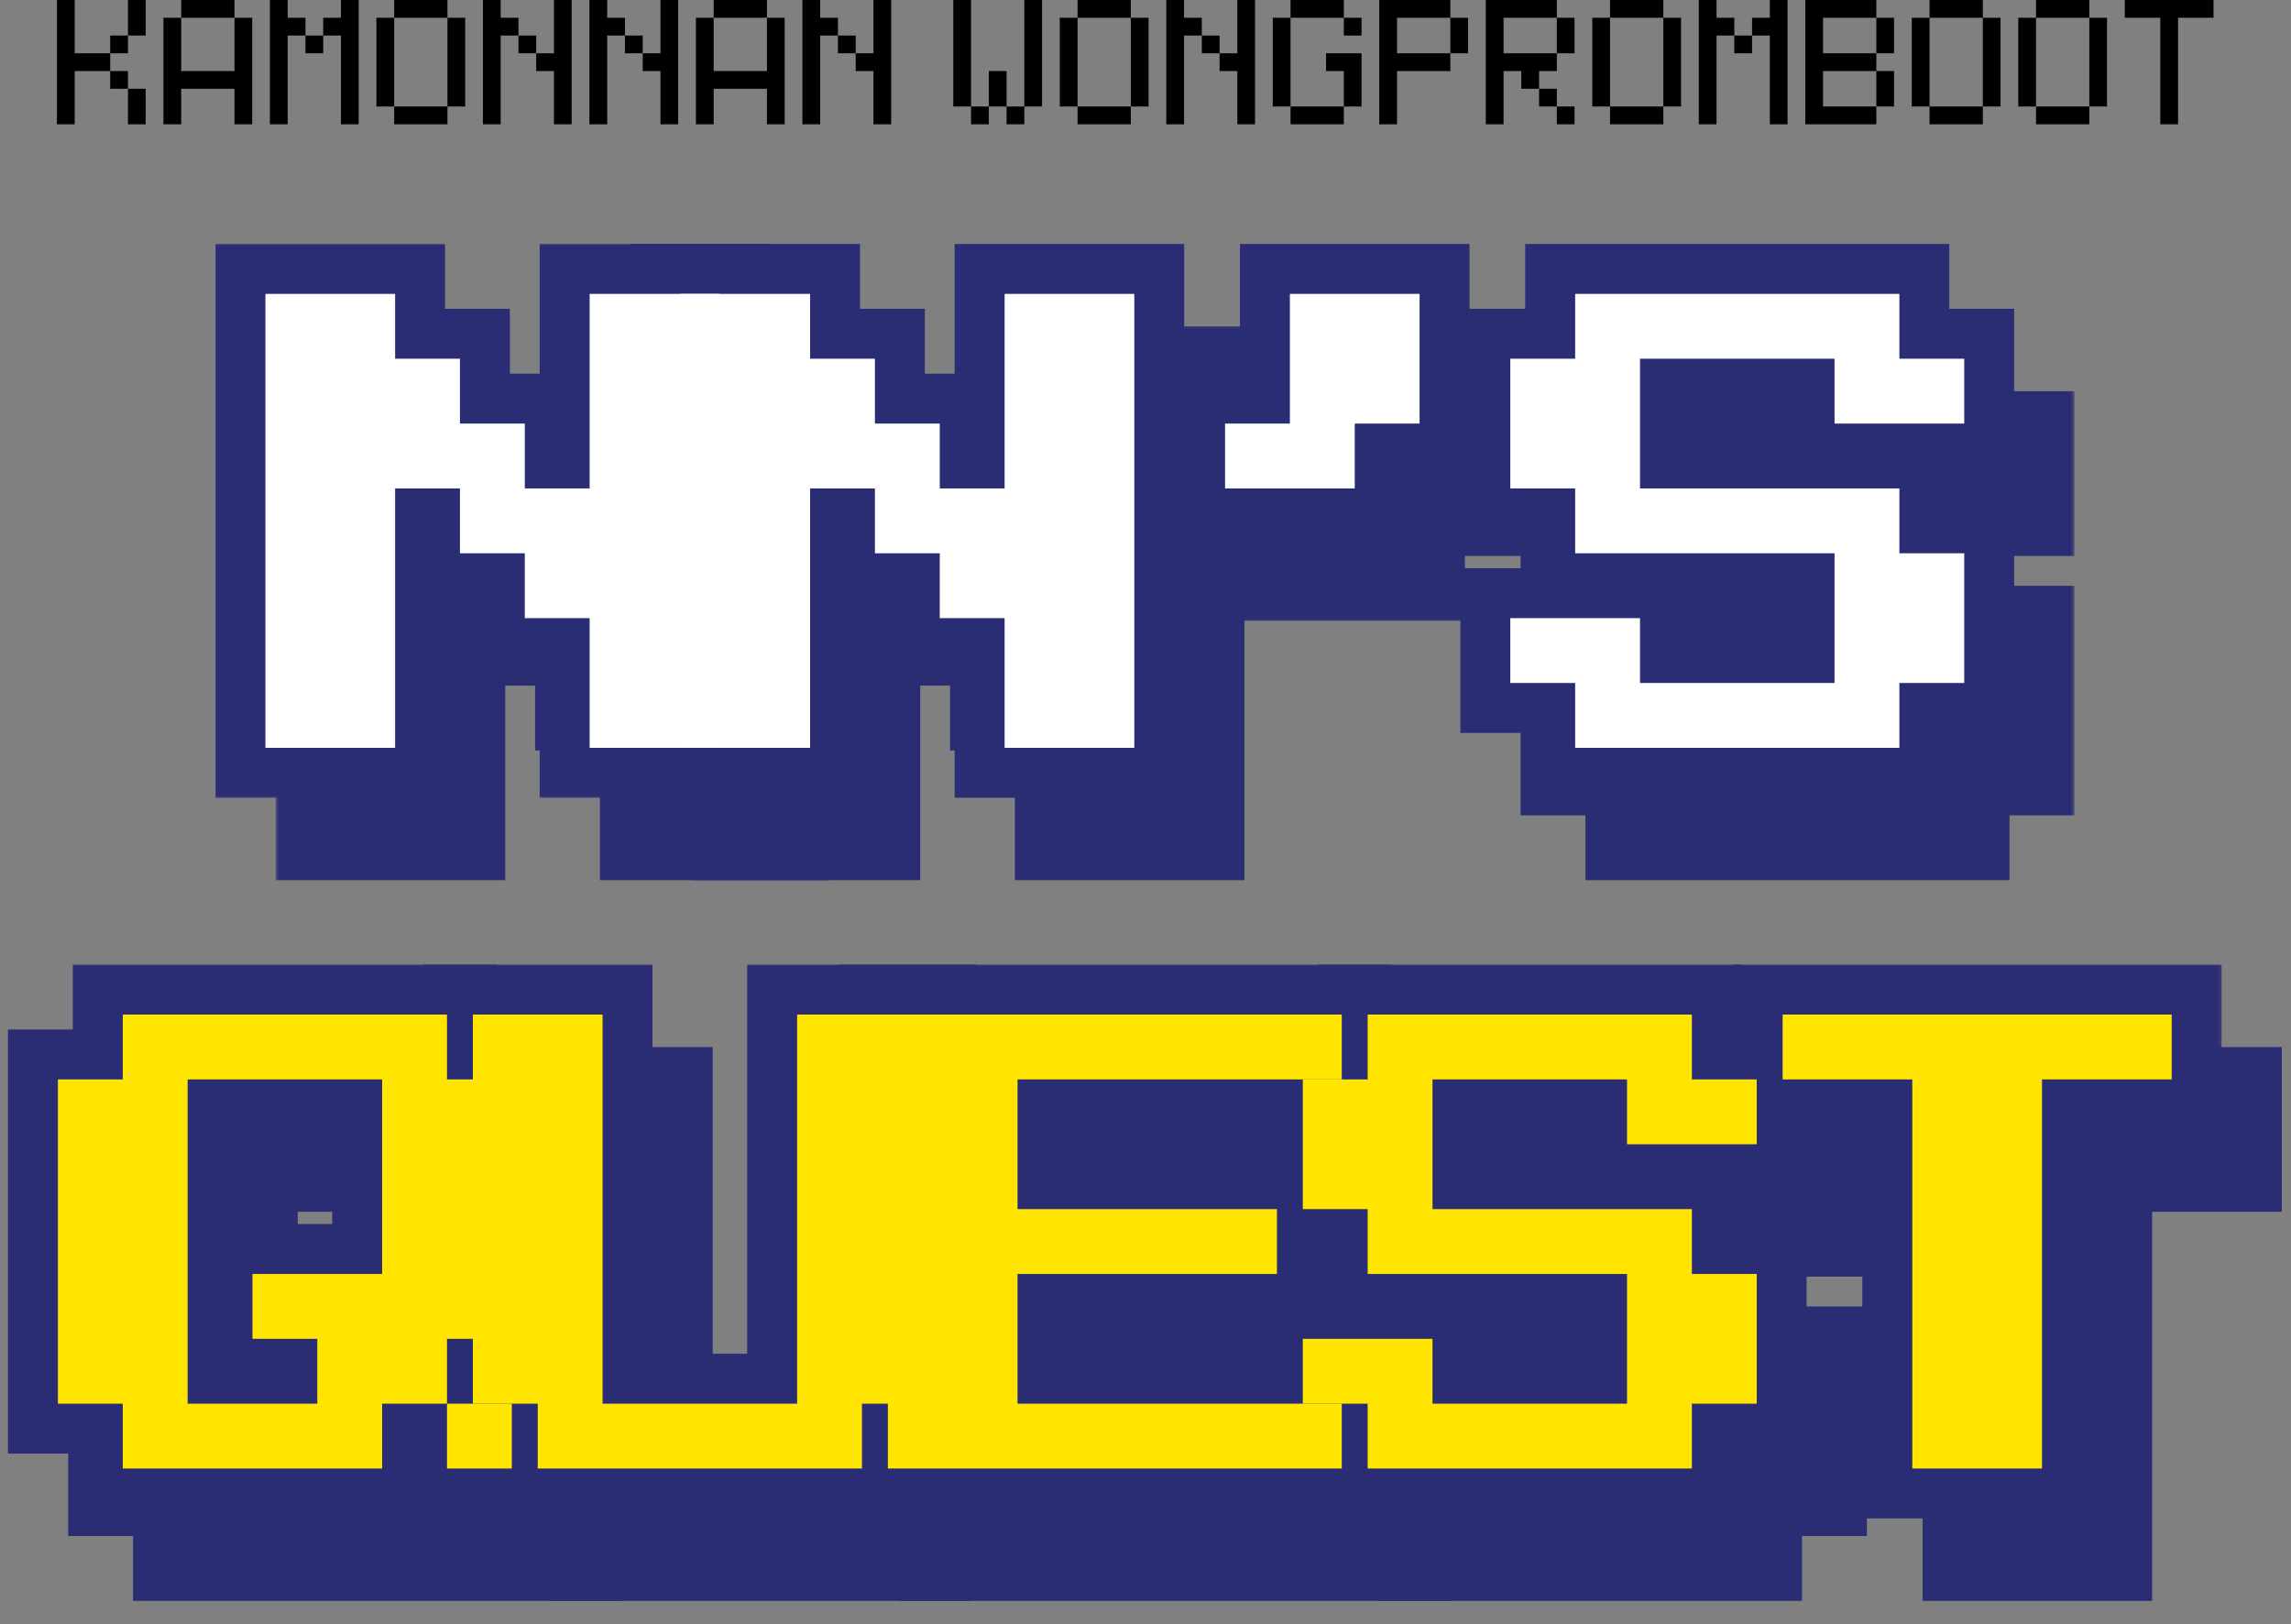 <svg width="546" height="387" viewBox="0 0 546 387" fill="none" xmlns="http://www.w3.org/2000/svg">
<rect x="0" y="0" width="546" height="387" fill="#808080" stroke="none"/>
<mask id="mask0_176_10061" style="mask-type:luminance" maskUnits="userSpaceOnUse" x="64" y="76" width="434" height="138">
<path d="M497.552 76.816H64.46V213.794H497.552V76.816Z" fill="white"/>
</mask>
<g mask="url(#mask0_176_10061)">
<mask id="mask1_176_10061" style="mask-type:luminance" maskUnits="userSpaceOnUse" x="65" y="77" width="134" height="134">
<path d="M65.467 77.179H198.416V210.773H65.467V77.179Z" fill="white"/>
</mask>
<g mask="url(#mask1_176_10061)">
<path d="M65.708 197.849V77.777H120.415V105.133H108.518V93.231H135.869V120.583H123.968V108.686H151.323V136.037H139.422V124.14H154.876V136.037H142.974V77.777H197.681V209.751H142.974V166.945H154.876V178.843H127.524V151.491H139.422V163.389H112.07V136.037H123.968V147.938H108.518V136.037H120.415V209.751H65.708V197.849ZM89.511 197.849H77.609V185.952H108.518V197.849H96.616V124.14H135.869V151.491H123.968V139.59H151.323V166.945H139.422V155.044H166.773V197.849H154.876V185.952H185.78V197.849H173.883V89.679H185.78V101.576H154.876V89.679H166.773V147.938H127.524V120.583H139.422V132.484H112.07V105.133H123.968V117.03H96.616V89.679H108.518V101.576H77.609V89.679H89.511V197.849Z" fill="#2A2D74"/>
</g>
<mask id="mask2_176_10061" style="mask-type:luminance" maskUnits="userSpaceOnUse" x="164" y="77" width="134" height="134">
<path d="M164.172 77.179H297.121V210.773H164.172V77.179Z" fill="white"/>
</mask>
<g mask="url(#mask2_176_10061)">
<path d="M164.604 197.849V77.777H219.311V105.133H207.413V93.231H234.765V120.583H222.863V108.686H250.219V136.037H238.317V124.14H253.771V136.037H241.87V77.777H296.577V209.751H241.87V166.945H253.771V178.843H226.42V151.491H238.317V163.389H210.966V136.037H222.863V147.938H207.413V136.037H219.311V209.751H164.604V197.849ZM188.406 197.849H176.505V185.952H207.413V197.849H195.512V124.14H234.765V151.491H222.863V139.59H250.219V166.945H238.317V155.044H265.669V197.849H253.771V185.952H284.676V197.849H272.778V89.679H284.676V101.576H253.771V89.679H265.669V147.938H226.42V120.583H238.317V132.484H210.966V105.133H222.863V117.03H195.512V89.679H207.413V101.576H176.505V89.679H188.406V197.849Z" fill="#2A2D74"/>
</g>
<mask id="mask3_176_10061" style="mask-type:luminance" maskUnits="userSpaceOnUse" x="294" y="77" width="72" height="72">
<path d="M294.1 77.179H365.61V148.327H294.1V77.179Z" fill="white"/>
</mask>
<g mask="url(#mask3_176_10061)">
<path d="M294.407 136.037V108.686H321.759V120.583H309.861V77.777H364.564V132.484H337.213V120.583H349.114V147.938H294.407V136.037ZM318.206 136.037H306.309V124.14H337.213V136.037H325.315V108.686H352.667V120.583H340.766V89.679H352.667V101.576H321.759V89.679H333.66V132.484H306.309V120.583H318.206V136.037Z" fill="#2A2D74"/>
</g>
<mask id="mask4_176_10061" style="mask-type:luminance" maskUnits="userSpaceOnUse" x="361" y="77" width="134" height="134">
<path d="M361.581 77.179H494.53V210.773H361.581V77.179Z" fill="white"/>
</mask>
<g mask="url(#mask4_176_10061)">
<path d="M377.85 197.849V182.395H389.751V194.297H362.396V155.044H417.102V182.395H405.205V170.498H451.563V182.395H439.662V151.491H451.563V163.389H377.85V136.037H389.751V147.938H362.396V93.231H389.751V105.133H377.85V77.777H478.915V105.133H467.017V93.231H494.369V132.484H439.662V105.133H451.563V117.03H405.205V105.133H417.102V136.037H405.205V124.14H478.915V151.491H467.017V139.59H494.369V194.297H467.017V182.395H478.915V209.751H377.85V197.849ZM401.648 197.849H389.751V185.952H467.017V197.849H455.116V170.498H482.468V182.395H470.57V151.491H482.468V163.389H455.116V136.037H467.017V147.938H393.304V93.231H463.461V120.583H451.563V108.686H482.468V120.583H470.57V105.133H482.468V117.03H455.116V89.679H467.017V101.576H389.751V89.679H401.648V117.03H374.297V105.133H386.198V136.037H374.297V124.14H401.648V151.491H389.751V139.59H463.461V194.297H393.304V166.945H405.205V178.843H374.297V166.945H386.198V182.395H374.297V170.498H401.648V197.849Z" fill="#2A2D74"/>
</g>
<path d="M77.609 197.85V89.671H108.518V105.125H123.972V120.579H139.426V136.033H154.88V89.671H185.788V197.85H154.88V166.941H139.426V151.487H123.972V136.033H108.518V197.85H77.609Z" fill="#2A2D74"/>
<path d="M176.505 197.85V89.671H207.413V105.125H222.867V120.579H238.321V136.033H253.775V89.671H284.683V197.85H253.775V166.941H238.321V151.487H222.867V136.033H207.413V197.85H176.505Z" fill="#2A2D74"/>
<path d="M306.309 136.033V120.579H321.763V89.671H352.671V120.579H337.217V136.033H306.309Z" fill="#2A2D74"/>
<path d="M389.75 197.85V182.395H374.296V166.941H405.204V182.395H451.566V151.487H389.75V136.033H374.296V105.125H389.75V89.671H467.02V105.125H482.475V120.579H451.566V105.125H405.204V136.033H467.02V151.487H482.475V182.395H467.02V197.85H389.75Z" fill="#2A2D74"/>
</g>
<mask id="mask5_176_10061" style="mask-type:luminance" maskUnits="userSpaceOnUse" x="50" y="56" width="434" height="139">
<path d="M483.451 56.673H50.359V194.658H483.451V56.673Z" fill="white"/>
</mask>
<g mask="url(#mask5_176_10061)">
<mask id="mask6_176_10061" style="mask-type:luminance" maskUnits="userSpaceOnUse" x="50" y="57" width="135" height="134">
<path d="M50.965 57.68H184.315V190.629H50.965V57.68Z" fill="white"/>
</mask>
<g mask="url(#mask6_176_10061)">
<path d="M51.356 178.21V58.138H106.063V85.493H94.166V73.592H121.518V100.943H109.616V89.046H136.972V116.397H125.07V104.5H140.524V116.397H128.623V58.138H183.33V190.111H128.623V147.306H140.524V159.203H113.173V131.851H125.07V143.749H97.719V116.397H109.616V128.299H94.166V116.397H106.063V190.111H51.356V178.21ZM75.159 178.21H63.258V166.312H94.166V178.21H82.265V104.5H121.518V131.851H109.616V119.95H136.972V147.306H125.07V135.404H152.422V178.21H140.524V166.312H171.429V178.21H159.531V70.039H171.429V81.936H140.524V70.039H152.422V128.299H113.173V100.943H125.07V112.845H97.719V85.493H109.616V97.391H82.265V70.039H94.166V81.936H63.258V70.039H75.159V178.21Z" fill="#2A2D74"/>
</g>
<path d="M150.251 178.21V58.138H204.958V85.493H193.061V73.592H220.412V100.943H208.511V89.046H235.866V116.397H223.965V104.5H239.419V116.397H227.517V58.138H282.224V190.111H227.517V147.306H239.419V159.203H212.067V131.851H223.965V143.749H196.613V116.397H208.511V128.299H193.061V116.397H204.958V190.111H150.251V178.21ZM174.054 178.21H162.152V166.312H193.061V178.21H181.159V104.5H220.412V131.851H208.511V119.95H235.866V147.306H223.965V135.404H251.316V178.21H239.419V166.312H270.323V178.21H258.426V70.039H270.323V81.936H239.419V70.039H251.316V128.299H212.067V100.943H223.965V112.845H196.613V85.493H208.511V97.391H181.159V70.039H193.061V81.936H162.152V70.039H174.054V178.21Z" fill="#2A2D74"/>
<path d="M280.055 116.397V89.046H307.406V100.943H295.509V58.138H350.212V112.845H322.86V100.943H334.762V128.299H280.055V116.397ZM303.854 116.397H291.956V104.5H322.86V116.397H310.963V89.046H338.314V100.943H326.413V70.039H338.314V81.936H307.406V70.039H319.308V112.845H291.956V100.943H303.854V116.397Z" fill="#2A2D74"/>
<path d="M363.497 178.21V162.756H375.398V174.657H348.043V135.404H402.75V162.756H390.853V150.858H437.211V162.756H425.309V131.851H437.211V143.749H363.497V116.397H375.398V128.299H348.043V73.592H375.398V85.493H363.497V58.138H464.562V85.493H452.665V73.592H480.016V112.845H425.309V85.493H437.211V97.391H390.853V85.493H402.75V116.397H390.853V104.5H464.562V131.851H452.665V119.95H480.016V174.657H452.665V162.756H464.562V190.111H363.497V178.21ZM387.296 178.21H375.398V166.312H452.665V178.21H440.764V150.858H468.115V162.756H456.218V131.851H468.115V143.749H440.764V116.397H452.665V128.299H378.951V73.592H449.108V100.943H437.211V89.046H468.115V100.943H456.218V85.493H468.115V97.391H440.764V70.039H452.665V81.936H375.398V70.039H387.296V97.391H359.944V85.493H371.846V116.397H359.944V104.5H387.296V131.851H375.398V119.95H449.108V174.657H378.951V147.306H390.853V159.203H359.944V147.306H371.846V162.756H359.944V150.858H387.296V178.21Z" fill="#2A2D74"/>
<path d="M63.257 178.21V70.031H94.165V85.485H109.619V100.939H125.073V116.394H140.527V70.031H171.435V178.21H140.527V147.302H125.073V131.848H109.619V116.394H94.165V178.21H63.257Z" fill="white"/>
<path d="M162.152 178.21V70.031H193.061V85.485H208.515V100.939H223.969V116.394H239.423V70.031H270.331V178.21H239.423V147.302H223.969V131.848H208.515V116.394H193.061V178.21H162.152Z" fill="white"/>
<path d="M291.957 116.394V100.939H307.411V70.031H338.319V100.939H322.865V116.394H291.957Z" fill="white"/>
<path d="M375.398 178.21V162.756H359.944V147.302H390.853V162.756H437.215V131.848H375.398V116.394H359.944V85.485H375.398V70.031H452.669V85.485H468.123V100.939H437.215V85.485H390.853V116.394H452.669V131.848H468.123V162.756H452.669V178.21H375.398Z" fill="white"/>
</g>
<mask id="mask7_176_10061" style="mask-type:luminance" maskUnits="userSpaceOnUse" x="14" y="248" width="532" height="139">
<path d="M545.897 248.039H14.101V386.024H545.897V248.039Z" fill="white"/>
</mask>
<g mask="url(#mask7_176_10061)">
<path d="M148.229 276.875V350.585H120.878V338.687H132.775V366.039H105.424V354.138H117.321V381.493H31.71V354.138H43.611V366.039H16.256V264.974H43.611V276.875H31.71V249.52H132.775V276.875H120.878V264.974H148.229V276.875ZM124.431 276.875H136.328V288.772H108.976V261.421H120.878V273.318H43.611V261.421H55.509V288.772H28.157V276.875H40.059V354.138H28.157V342.24H55.509V369.592H43.611V357.694H105.424V369.592H93.522V342.24H120.878V354.138H108.976V326.786H136.328V338.687H124.431V276.875ZM105.424 288.772H59.065V276.875H70.963V354.138H59.065V342.24H89.97V354.138H78.072V338.687H89.97V350.585H62.618V311.332H105.424V323.233H93.522V276.875H105.424V288.772ZM117.321 264.974V335.131H74.516V323.233H86.417V338.687H74.516V326.786H101.871V366.039H47.164V264.974H117.321ZM108.976 369.592V342.24H148.229V381.493H108.976V369.592ZM132.775 369.592H120.878V357.694H136.328V369.592H124.431V354.138H136.328V366.039H120.878V354.138H132.775V369.592Z" fill="#2A2D74"/>
<path d="M130.605 369.592V354.138H142.507V366.039H115.151V249.52H169.858V354.138H157.961V342.24H204.319V354.138H192.418V249.52H247.125V366.039H219.773V354.138H231.671V381.493H130.605V369.592ZM154.404 369.592H142.507V357.694H219.773V369.592H207.872V342.24H235.223V354.138H223.326V261.421H235.223V273.318H204.319V261.421H216.217V366.039H146.06V261.421H157.961V273.318H127.053V261.421H138.954V354.138H127.053V342.24H154.404V369.592Z" fill="#2A2D74"/>
<path d="M214.047 369.592V249.52H346.02V288.772H256.856V276.875H268.754V307.779H256.856V295.882H330.566V335.131H256.856V323.233H268.754V354.138H256.856V342.24H346.02V381.493H214.047V369.592ZM237.85 369.592H225.948V357.694H334.119V369.592H322.222V354.138H334.119V366.039H244.955V311.332H318.669V323.233H306.767V307.779H318.669V319.681H244.955V264.974H334.119V276.875H322.222V261.421H334.119V273.318H225.948V261.421H237.85V369.592Z" fill="#2A2D74"/>
<path d="M328.396 369.592V354.138H340.298V366.039H312.942V326.786H367.649V354.138H355.752V342.24H402.11V354.138H390.209V323.233H402.11V335.131H328.396V307.779H340.298V319.681H312.942V264.974H340.298V276.875H328.396V249.52H429.462V276.875H417.564V264.974H444.916V304.227H390.209V276.875H402.11V288.772H355.752V276.875H367.649V307.779H355.752V295.882H429.462V323.233H417.564V311.332H444.916V366.039H417.564V354.138H429.462V381.493H328.396V369.592ZM352.195 369.592H340.298V357.694H417.564V369.592H405.663V342.24H433.014V354.138H421.117V323.233H433.014V335.131H405.663V307.779H417.564V319.681H343.851V264.974H414.008V292.325H402.11V280.428H433.014V292.325H421.117V276.875H433.014V288.772H405.663V261.421H417.564V273.318H340.298V261.421H352.195V288.772H324.844V276.875H336.745V307.779H324.844V295.882H352.195V323.233H340.298V311.332H414.008V366.039H343.851V338.687H355.752V350.585H324.844V338.687H336.745V354.138H324.844V342.24H352.195V369.592Z" fill="#2A2D74"/>
<path d="M458.2 369.592V276.875H470.098V288.772H427.292V249.52H543.811V288.772H501.006V276.875H512.903V381.493H458.2V369.592ZM481.999 369.592H470.098V357.694H501.006V369.592H489.104V264.974H531.91V276.875H520.013V261.421H531.91V273.318H439.193V261.421H451.091V276.875H439.193V264.974H481.999V369.592Z" fill="#2A2D74"/>
<path d="M136.335 276.867V338.684H120.881V354.138H105.427V369.592H43.61V354.138H28.156V276.867H43.61V261.413H120.881V276.867H136.335ZM105.427 276.867H59.064V354.138H89.973V338.684H74.519V323.229H105.427V276.867ZM120.881 369.592V354.138H136.335V369.592H120.881Z" fill="#2A2D74"/>
<path d="M142.507 369.592V354.138H127.053V261.413H157.961V354.138H204.323V261.413H235.231V354.138H219.777V369.592H142.507Z" fill="#2A2D74"/>
<path d="M225.948 369.592V261.413H334.127V276.867H256.856V307.775H318.673V323.229H256.856V354.138H334.127V369.592H225.948Z" fill="#2A2D74"/>
<path d="M340.298 369.592V354.138H324.844V338.684H355.752V354.138H402.114V323.229H340.298V307.775H324.844V276.867H340.298V261.413H417.568V276.867H433.022V292.321H402.114V276.867H355.752V307.775H417.568V323.229H433.022V354.138H417.568V369.592H340.298Z" fill="#2A2D74"/>
<path d="M470.102 369.592V276.867H439.193V261.413H531.918V276.867H501.01V369.592H470.102Z" fill="#2A2D74"/>
</g>
<mask id="mask8_176_10061" style="mask-type:luminance" maskUnits="userSpaceOnUse" x="0" y="228" width="532" height="138">
<path d="M531.797 228.902H0V365.88H531.797V228.902Z" fill="white"/>
</mask>
<g mask="url(#mask8_176_10061)">
<mask id="mask9_176_10061" style="mask-type:luminance" maskUnits="userSpaceOnUse" x="1" y="229" width="134" height="134">
<path d="M1.007 229.225H134.963V362.858H1.007V229.225Z" fill="white"/>
</mask>
<g mask="url(#mask9_176_10061)">
<path d="M133.877 257.234V330.944H106.525V319.047H118.423V346.398H91.071V334.497H102.969V361.852H17.357V334.497H29.259V346.398H1.903V245.333H29.259V257.234H17.357V229.879H118.423V257.234H106.525V245.333H133.877V257.234ZM110.078 257.234H121.975V269.132H94.624V241.78H106.525V253.678H29.259V241.78H41.156V269.132H13.805V257.234H25.706V334.497H13.805V322.599H41.156V349.951H29.259V338.054H91.071V349.951H79.17V322.599H106.525V334.497H94.624V307.145H121.975V319.047H110.078V257.234ZM91.071 269.132H44.713V257.234H56.61V334.497H44.713V322.599H75.617V334.497H63.72V319.047H75.617V330.944H48.266V291.691H91.071V303.593H79.17V257.234H91.071V269.132ZM102.969 245.333V315.49H60.163V303.593H72.064V319.047H60.163V307.145H87.519V346.398H32.812V245.333H102.969ZM94.624 349.951V322.599H133.877V361.852H94.624V349.951ZM118.423 349.951H106.525V338.054H121.975V349.951H110.078V334.497H121.975V346.398H106.525V334.497H118.423V349.951Z" fill="#2A2D74"/>
</g>
<mask id="mask10_176_10061" style="mask-type:luminance" maskUnits="userSpaceOnUse" x="99" y="229" width="135" height="134">
<path d="M99.712 229.225H233.668V362.858H99.712V229.225Z" fill="white"/>
</mask>
<g mask="url(#mask10_176_10061)">
<path d="M116.252 349.951V334.497H128.153V346.398H100.798V229.879H155.505V334.497H143.607V322.599H189.966V334.497H178.064V229.879H232.771V346.398H205.42V334.497H217.317V361.852H116.252V349.951ZM140.051 349.951H128.153V338.054H205.42V349.951H193.518V322.599H220.87V334.497H208.973V241.78H220.87V253.678H189.966V241.78H201.863V346.398H131.706V241.78H143.607V253.678H112.699V241.78H124.601V334.497H112.699V322.599H140.051V349.951Z" fill="#2A2D74"/>
</g>
<mask id="mask11_176_10061" style="mask-type:luminance" maskUnits="userSpaceOnUse" x="199" y="229" width="134" height="134">
<path d="M199.424 229.225H332.373V362.858H199.424V229.225Z" fill="white"/>
</mask>
<g mask="url(#mask11_176_10061)">
<path d="M199.694 349.951V229.879H331.668V269.132H242.504V257.234H254.401V288.139H242.504V276.241H316.214V315.49H242.504V303.593H254.401V334.497H242.504V322.599H331.668V361.852H199.694V349.951ZM223.497 349.951H211.596V338.054H319.766V349.951H307.869V334.497H319.766V346.398H230.603V291.691H304.316V303.593H292.415V288.139H304.316V300.04H230.603V245.333H319.766V257.234H307.869V241.78H319.766V253.678H211.596V241.78H223.497V349.951Z" fill="#2A2D74"/>
</g>
<mask id="mask12_176_10061" style="mask-type:luminance" maskUnits="userSpaceOnUse" x="298" y="229" width="134" height="134">
<path d="M298.128 229.225H431.077V362.858H298.128V229.225Z" fill="white"/>
</mask>
<g mask="url(#mask12_176_10061)">
<path d="M314.044 349.951V334.497H325.945V346.398H298.59V307.145H353.297V334.497H341.399V322.599H387.758V334.497H375.856V303.593H387.758V315.49H314.044V288.139H325.945V300.04H298.59V245.333H325.945V257.234H314.044V229.879H415.109V257.234H403.212V245.333H430.563V284.586H375.856V257.234H387.758V269.132H341.399V257.234H353.297V288.139H341.399V276.241H415.109V303.593H403.212V291.691H430.563V346.398H403.212V334.497H415.109V361.852H314.044V349.951ZM337.843 349.951H325.945V338.054H403.212V349.951H391.31V322.599H418.662V334.497H406.764V303.593H418.662V315.49H391.31V288.139H403.212V300.04H329.498V245.333H399.655V272.685H387.758V260.787H418.662V272.685H406.764V257.234H418.662V269.132H391.31V241.78H403.212V253.678H325.945V241.78H337.843V269.132H310.491V257.234H322.393V288.139H310.491V276.241H337.843V303.593H325.945V291.691H399.655V346.398H329.498V319.047H341.399V330.944H310.491V319.047H322.393V334.497H310.491V322.599H337.843V349.951Z" fill="#2A2D74"/>
</g>
<mask id="mask13_176_10061" style="mask-type:luminance" maskUnits="userSpaceOnUse" x="411" y="229" width="119" height="134">
<path d="M411.94 229.225H529.782V362.858H411.94V229.225Z" fill="white"/>
</mask>
<g mask="url(#mask13_176_10061)">
<path d="M443.848 349.951V257.234H455.745V269.132H412.939V229.879H529.459V269.132H486.653V257.234H498.551V361.852H443.848V349.951ZM467.646 349.951H455.745V338.054H486.653V349.951H474.752V245.333H517.557V257.234H505.66V241.78H517.557V253.678H424.841V241.78H436.738V257.234H424.841V245.333H467.646V349.951Z" fill="#2A2D74"/>
</g>
<path d="M121.982 257.228V319.044H106.528V334.498H91.074V349.952H29.258V334.498H13.804V257.228H29.258V241.773H106.528V257.228H121.982ZM91.074 257.228H44.712V334.498H75.62V319.044H60.166V303.59H91.074V257.228ZM106.528 349.952V334.498H121.982V349.952H106.528Z" fill="#FFE500"/>
<path d="M128.153 349.952V334.498H112.699V241.773H143.607V334.498H189.97V241.773H220.878V334.498H205.424V349.952H128.153Z" fill="#FFE500"/>
<path d="M211.596 349.952V241.773H319.774V257.228H242.504V288.136H304.32V303.59H242.504V334.498H319.774V349.952H211.596Z" fill="#FFE500"/>
<path d="M325.944 349.952V334.498H310.49V319.044H341.398V334.498H387.761V303.59H325.944V288.136H310.49V257.228H325.944V241.773H403.215V257.228H418.669V272.682H387.761V257.228H341.398V288.136H403.215V303.59H418.669V334.498H403.215V349.952H325.944Z" fill="#FFE500"/>
<path d="M455.749 349.952V257.228H424.841V241.773H517.565V257.228H486.657V349.952H455.749Z" fill="#FFE500"/>
</g>
<path d="M13.565 29.618V0H17.799V12.7H26.265V16.933H17.799V29.618H13.565ZM26.265 21.151V16.933H30.499V21.151H26.265ZM26.265 12.7V8.467H30.499V12.7H26.265ZM30.499 29.618V21.151H34.716V29.618H30.499ZM30.499 8.467V0H34.716V8.467H30.499Z" fill="black"/>
<path d="M38.947 29.618V4.233H43.181V16.933H55.881V4.233H60.098V29.618H55.881V21.151H43.181V29.618H38.947ZM43.181 4.233V0H55.881V4.233H43.181Z" fill="black"/>
<path d="M81.261 29.618V8.467H77.028V4.233H81.261V0H85.479V29.618H81.261ZM64.328 29.618V0H68.561V4.233H72.795V8.467H68.561V29.618H64.328ZM72.795 12.7V8.467H77.028V12.7H72.795Z" fill="black"/>
<path d="M106.642 25.384V29.618H93.942V25.384H106.642ZM89.709 25.384V4.233H93.942V25.384H89.709ZM93.942 4.233V0H106.642V4.233H93.942ZM106.642 25.384V4.233H110.86V25.384H106.642Z" fill="black"/>
<path d="M132.024 29.618V16.933H127.791V12.7H132.024V0H136.242V29.618H132.024ZM115.091 29.618V0H119.324V4.233H123.558V8.467H119.324V29.618H115.091ZM123.558 12.7V8.467H127.791V12.7H123.558Z" fill="black"/>
<path d="M157.405 29.618V16.933H153.172V12.7H157.405V0H161.623V29.618H157.405ZM140.472 29.618V0H144.705V4.233H148.938V8.467H144.705V29.618H140.472ZM148.938 12.7V8.467H153.172V12.7H148.938Z" fill="black"/>
<path d="M165.853 29.618V4.233H170.086V16.933H182.786V4.233H187.004V29.618H182.786V21.151H170.086V29.618H165.853ZM170.086 4.233V0H182.786V4.233H170.086Z" fill="black"/>
<path d="M208.168 29.618V16.933H203.934V12.7H208.168V0H212.385V29.618H208.168ZM191.234 29.618V0H195.468V4.233H199.701V8.467H195.468V29.618H191.234ZM199.701 12.7V8.467H203.934V12.7H199.701Z" fill="black"/>
<path d="M244.124 25.384V29.618H239.89V25.384H244.124ZM227.19 25.384V0H231.424V25.384H227.19ZM231.424 29.618V25.384H235.657V29.618H231.424ZM235.657 25.384V16.933H239.89V25.384H235.657ZM244.124 25.384V0H248.341V25.384H244.124Z" fill="black"/>
<path d="M269.506 25.384V29.618H256.806V25.384H269.506ZM252.572 25.384V4.233H256.806V25.384H252.572ZM256.806 4.233V0H269.506V4.233H256.806ZM269.506 25.384V4.233H273.723V25.384H269.506Z" fill="black"/>
<path d="M294.887 29.618V16.933H290.653V12.7H294.887V0H299.104V29.618H294.887ZM277.953 29.618V0H282.186V4.233H286.42V8.467H282.186V29.618H277.953ZM286.42 12.7V8.467H290.653V12.7H286.42Z" fill="black"/>
<path d="M320.267 25.384V29.618H307.567V25.384H320.267ZM303.334 25.384V4.233H307.567V25.384H303.334ZM307.567 4.233V0H320.267V4.233H307.567ZM316.034 16.933V12.7H324.485V25.384H320.267V16.933H316.034ZM320.267 8.467V4.233H324.485V8.467H320.267Z" fill="black"/>
<path d="M328.716 29.618V0H345.649V4.233H332.949V12.7H345.649V16.933H332.949V29.618H328.716ZM345.649 12.7V4.233H349.867V12.7H345.649Z" fill="black"/>
<path d="M354.097 29.618V0H371.03V4.233H358.33V12.7H371.03V16.933H366.797V21.151H362.563V16.933H358.33V29.618H354.097ZM366.797 25.384V21.151H371.03V25.384H366.797ZM371.03 29.618V25.384H375.248V29.618H371.03ZM371.03 12.7V4.233H375.248V12.7H371.03Z" fill="black"/>
<path d="M396.412 25.384V29.618H383.712V25.384H396.412ZM379.479 25.384V4.233H383.712V25.384H379.479ZM383.712 4.233V0H396.412V4.233H383.712ZM396.412 25.384V4.233H400.63V25.384H396.412Z" fill="black"/>
<path d="M421.793 29.618V8.467H417.559V4.233H421.793V0H426.01V29.618H421.793ZM404.859 29.618V0H409.093V4.233H413.326V8.467H409.093V29.618H404.859ZM413.326 12.7V8.467H417.559V12.7H413.326Z" fill="black"/>
<path d="M430.24 29.618V0H447.174V4.233H434.474V12.7H447.174V16.933H434.474V25.384H447.174V29.618H430.24ZM447.174 25.384V16.933H451.391V25.384H447.174ZM447.174 12.7V4.233H451.391V12.7H447.174Z" fill="black"/>
<path d="M472.555 25.384V29.618H459.855V25.384H472.555ZM455.622 25.384V4.233H459.855V25.384H455.622ZM459.855 4.233V0H472.555V4.233H459.855ZM472.555 25.384V4.233H476.773V25.384H472.555Z" fill="black"/>
<path d="M497.936 25.384V29.618H485.236V25.384H497.936ZM481.003 25.384V4.233H485.236V25.384H481.003ZM485.236 4.233V0H497.936V4.233H485.236ZM497.936 25.384V4.233H502.154V25.384H497.936Z" fill="black"/>
<path d="M514.851 29.618V4.233H506.385V0H527.536V4.233H519.085V29.618H514.851Z" fill="black"/>
</svg>
